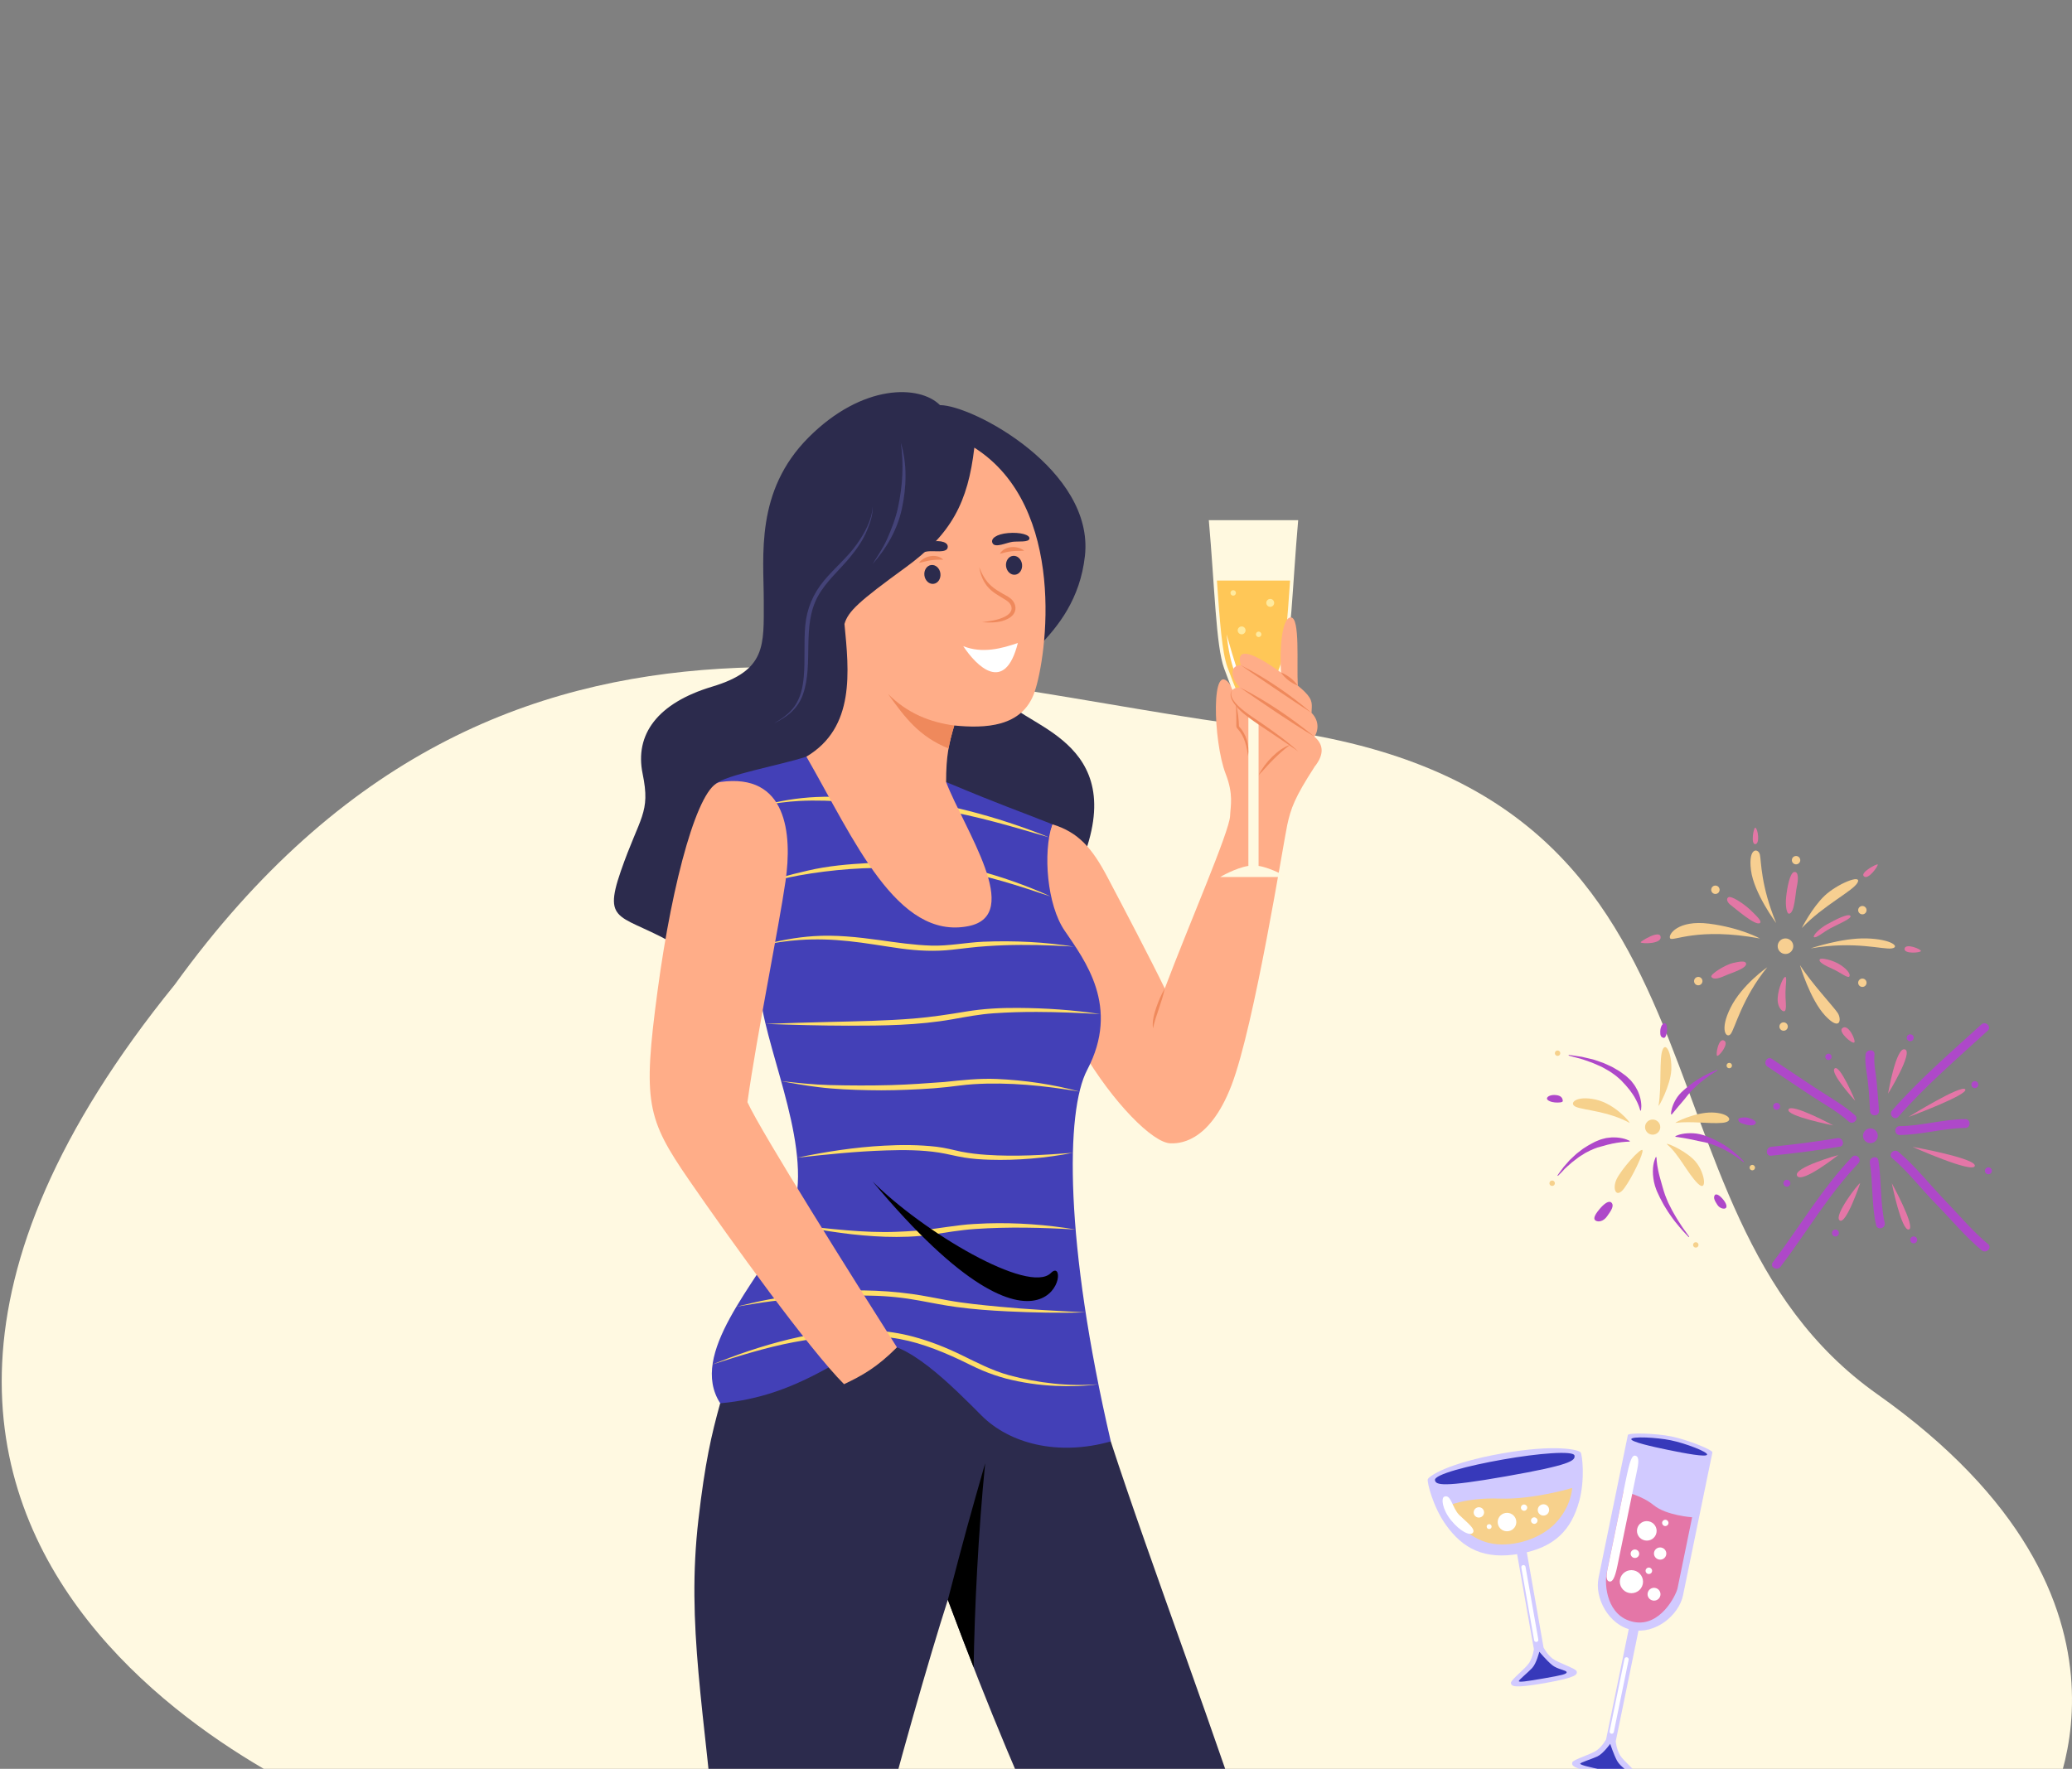 <svg xmlns="http://www.w3.org/2000/svg" xmlns:xlink="http://www.w3.org/1999/xlink" preserveAspectRatio="xMidYMid meet" width="486" height="415" viewBox="0 0 486 415" style="width:100%;height:100%"><rect x="0" y="0" width="486" height="415" fill="#808080" stroke="none"/><defs><animateTransform repeatCount="indefinite" dur="2.002s" begin="0s" xlink:href="#_R_G_L_4_G" fill="freeze" attributeName="transform" from="0.75 0.75" to="0.75 0.75" type="scale" additive="sum" keyTimes="0;0.5;1" values="0.75 0.75;1 1;0.75 0.75" keySplines="0.333 0 0.667 1;0.333 0 0.833 1" calcMode="spline"/><animateTransform repeatCount="indefinite" dur="2.002s" begin="0s" xlink:href="#_R_G_L_4_G" fill="freeze" attributeName="transform" from="-33.182 -27.195" to="-33.182 -27.195" type="translate" additive="sum" keyTimes="0;1" values="-33.182 -27.195;-33.182 -27.195" keySplines="0 0 1 1" calcMode="spline"/><animateTransform repeatCount="indefinite" dur="2.002s" begin="0s" xlink:href="#_R_G_L_3_G" fill="freeze" attributeName="transform" from="0.75 0.75" to="0.75 0.75" type="scale" additive="sum" keyTimes="0;0.417;1" values="0.75 0.75;1 1;0.75 0.75" keySplines="0.333 0 0.667 1;0.333 0 0.833 1" calcMode="spline"/><animateTransform repeatCount="indefinite" dur="2.002s" begin="0s" xlink:href="#_R_G_L_3_G" fill="freeze" attributeName="transform" from="-24.851 -26.637" to="-24.851 -26.637" type="translate" additive="sum" keyTimes="0;1" values="-24.851 -26.637;-24.851 -26.637" keySplines="0 0 1 1" calcMode="spline"/><animateTransform repeatCount="indefinite" dur="2.002s" begin="0s" xlink:href="#_R_G_L_2_G" fill="freeze" attributeName="transform" from="0.75 0.75" to="0.75 0.75" type="scale" additive="sum" keyTimes="0;0.583;1" values="0.75 0.75;1 1;0.75 0.75" keySplines="0.333 0 0.667 1;0.333 0 0.833 1" calcMode="spline"/><animateTransform repeatCount="indefinite" dur="2.002s" begin="0s" xlink:href="#_R_G_L_2_G" fill="freeze" attributeName="transform" from="-27.201 -29.662" to="-27.201 -29.662" type="translate" additive="sum" keyTimes="0;1" values="-27.201 -29.662;-27.201 -29.662" keySplines="0 0 1 1" calcMode="spline"/><animateTransform repeatCount="indefinite" dur="2.002s" begin="0s" xlink:href="#_R_G_L_1_G" fill="freeze" attributeName="transform" from="0" to="0" type="rotate" additive="sum" keyTimes="0;0.5;1" values="0;5;0" keySplines="0.333 0 0.667 1;0.333 0 0.667 1" calcMode="spline"/><animateTransform repeatCount="indefinite" dur="2.002s" begin="0s" xlink:href="#_R_G_L_1_G" fill="freeze" attributeName="transform" from="-18.788 -28.985" to="-18.788 -28.985" type="translate" additive="sum" keyTimes="0;1" values="-18.788 -28.985;-18.788 -28.985" keySplines="0 0 1 1" calcMode="spline"/><animateTransform repeatCount="indefinite" dur="2.002s" begin="0s" xlink:href="#_R_G_L_0_G" fill="freeze" attributeName="transform" from="0" to="0" type="rotate" additive="sum" keyTimes="0;0.5;1" values="0;-15;0" keySplines="0.333 0 0.667 1;0.333 0 0.667 1" calcMode="spline"/><animateTransform repeatCount="indefinite" dur="2.002s" begin="0s" xlink:href="#_R_G_L_0_G" fill="freeze" attributeName="transform" from="-16.851 -41.201" to="-16.851 -41.201" type="translate" additive="sum" keyTimes="0;1" values="-16.851 -41.201;-16.851 -41.201" keySplines="0 0 1 1" calcMode="spline"/><animate attributeType="XML" attributeName="opacity" dur="2s" from="0" to="1" xlink:href="#time_group"/></defs><g id="_R_G"><g id="_R_G_L_6_G" transform=" translate(219.245, 274.5) translate(-290.495, -151.75)"><path id="_R_G_L_6_G_D_0_P_0" fill="#fff9e1" fill-opacity="1" fill-rule="nonzero" d=" M155.51 303.25 C155.51,303.25 550.81,303.25 550.81,303.25 C550.81,303.25 580.74,253.26 511.57,204.35 C449.51,160.48 484.43,61.99 367.95,48.05 C289.99,38.72 190.25,0.25 112.25,108.25 C0.25,246.25 155.51,303.25 155.51,303.25z "/></g><g id="_R_G_L_5_G" transform=" translate(225.932, 263.494) translate(-85.026, -173.756)"><path id="_R_G_L_5_G_D_0_P_0" fill="#2c2b4d" fill-opacity="1" fill-rule="nonzero" d=" M28.02 239.5 C25.95,246.92 24.44,253.54 22.92,266.74 C20.04,291.67 24.32,311.04 27.45,347.26 C27.45,347.26 63.97,347.26 63.97,347.26 C69.88,324.28 76.95,299.54 81.41,285.62 C91.43,312.45 99.52,331.29 106.97,347.26 C106.97,347.26 153.7,347.26 153.7,347.26 C145.7,321.14 128.91,277.01 119.63,248.45 C85.79,204.4 54.61,218.47 28.01,239.5 C28.01,239.5 28.02,239.5 28.02,239.5z "/><path id="_R_G_L_5_G_D_1_P_0" fill="#000000" fill-opacity="1" fill-rule="nonzero" d=" M87.47 301.46 C85.53,296.5 83.52,291.23 81.42,285.61 C85.53,269.82 86.46,266.57 90.17,253.57 C88.56,269.72 87.67,287.96 87.47,301.46z "/><path id="_R_G_L_5_G_D_2_P_0" fill="#2c2b4d" fill-opacity="1" fill-rule="nonzero" d=" M79.57 5.31 C87.23,5.31 115.81,20.55 113.57,40.69 C111.33,60.83 93.25,66.26 94.63,73.29 C96.01,80.32 123.37,82.38 113.68,110.11 C78.46,121.55 37.28,129.86 18.44,132.42 C5.04,124.43 0.25,127.5 4.72,114.62 C9.19,101.73 11.74,101.09 9.83,91.82 C7.91,82.56 13.34,75.21 26.11,71.37 C38.87,67.54 38.24,61.78 38.24,51.23 C38.24,40.69 36.16,25.5 48.77,12.87 C61.38,0.25 74.78,0.51 79.57,5.31z "/><path id="_R_G_L_5_G_D_3_P_0" fill="#444378" fill-opacity="1" fill-rule="nonzero" d=" M70.37 14.05 C71.12,19.09 70.81,24.24 69.75,29.2 C69.19,31.83 68.24,34.32 67.15,36.77 C66.22,38.84 64.95,40.68 63.77,42.6 C67.05,38.89 69.57,34.54 70.63,29.65 C71.73,24.55 71.92,19.09 70.36,14.05 C70.36,14.05 70.37,14.05 70.37,14.05z "/><path id="_R_G_L_5_G_D_4_P_0" fill="#444378" fill-opacity="1" fill-rule="nonzero" d=" M63.77 29.18 C63.61,32.29 61.87,35.37 60.13,37.85 C57.89,41.05 54.83,43.51 52.36,46.5 C49.8,49.59 48.34,53.06 47.97,57.05 C47.61,61.01 47.97,65 47.63,68.96 C47.42,71.38 46.93,73.84 45.52,75.88 C44.27,77.71 42.47,78.91 40.58,80 C43.66,78.54 46.23,76.57 47.41,73.25 C48.74,69.53 48.62,65.42 48.7,61.52 C48.78,57.56 49.02,53.58 51.01,50.04 C52.95,46.58 55.99,44.03 58.48,41 C60.08,39.06 61.54,36.96 62.49,34.63 C63.19,32.93 63.85,31.04 63.78,29.18 C63.78,29.18 63.77,29.18 63.77,29.18z "/><path id="_R_G_L_5_G_D_5_P_0" fill="#ffad88" fill-opacity="1" fill-rule="nonzero" d=" M105.91 103.65 C112.08,105.53 115.27,109.26 118.89,116.13 C122.51,123 129.11,135.58 132.3,142.18 C137.83,127.48 147.49,105.32 147.62,101.69 C147.71,99.35 148.48,96.68 146.57,91.79 C143.65,84.25 143.03,64.33 147.71,71 C156.89,80.2 165.93,84.7 167.42,90.19 C162.73,97.43 161.88,99.92 161.03,103.79 C160.18,107.66 153.36,150.78 147.96,164.87 C142.55,178.99 135.05,178.51 133.69,178.51 C129.54,178.51 120.04,168.85 112.94,156.7 C106.56,136.88 99.85,119.58 105.92,103.65 C105.92,103.65 105.91,103.65 105.91,103.65z "/><path id="_R_G_L_5_G_D_6_P_0" fill="#ef895c" fill-opacity="1" fill-rule="nonzero" d=" M132.29 142.19 C131.51,143.54 130.89,144.98 130.37,146.45 C129.81,148.05 129.31,149.86 129.53,151.56 C130.21,148.38 131.65,145.39 132.29,142.19 C132.29,142.19 132.29,142.19 132.29,142.19z "/><path id="_R_G_L_5_G_D_7_P_0" fill="#fff9e0" fill-opacity="1" fill-rule="nonzero" d=" M151.92 78.23 C149.1,74.97 147.93,71.73 146.22,67.08 C144.29,61.83 144.02,48.05 142.63,32.31 C142.63,32.31 163.59,32.31 163.59,32.31 C162.21,48.05 161.93,61.83 160,67.08 C158.3,71.73 157.12,74.97 154.3,78.23 C154.3,78.23 154.3,113.42 154.3,113.42 C157.36,113.92 160.93,116.03 160.93,116.03 C160.93,116.03 145.29,116.03 145.29,116.03 C145.29,116.03 148.86,113.91 151.91,113.42 C151.91,113.42 151.91,78.23 151.91,78.23 C151.91,78.23 151.92,78.23 151.92,78.23z "/><path id="_R_G_L_5_G_D_8_P_0" fill="#ffc757" fill-opacity="1" fill-rule="nonzero" d=" M161.69 46.47 C161.04,55.9 160.51,63.32 159.23,66.8 C159.23,66.8 159.18,66.92 159.18,66.92 C157.56,71.34 156.47,74.31 154.02,77.29 C154.02,77.29 152.21,77.29 152.21,77.29 C149.76,74.31 148.67,71.34 147.05,66.92 C147.05,66.92 147,66.8 147,66.8 C145.72,63.32 145.19,55.9 144.53,46.47 C144.53,46.47 161.69,46.47 161.69,46.47z "/><path id="_R_G_L_5_G_D_9_P_0" fill="#ffea9e" fill-opacity="1" fill-rule="nonzero" d=" M151.83 65.94 C151.83,66.29 152.11,66.58 152.47,66.58 C152.82,66.58 153.11,66.29 153.11,65.94 C153.11,65.58 152.82,65.3 152.47,65.3 C152.11,65.3 151.83,65.58 151.83,65.94z "/><path id="_R_G_L_5_G_D_10_P_0" fill="#ffea9e" fill-opacity="1" fill-rule="nonzero" d=" M147.71 49.37 C147.71,49.73 147.99,50.02 148.35,50.02 C148.7,50.02 148.99,49.73 148.99,49.37 C148.99,49.02 148.7,48.73 148.35,48.73 C147.99,48.73 147.71,49.02 147.71,49.37z "/><path id="_R_G_L_5_G_D_11_P_0" fill="#ffea9e" fill-opacity="1" fill-rule="nonzero" d=" M153.68 68.88 C153.68,69.24 153.97,69.52 154.32,69.52 C154.67,69.52 154.96,69.24 154.96,68.88 C154.96,68.53 154.67,68.24 154.32,68.24 C153.97,68.24 153.68,68.52 153.68,68.88z "/><path id="_R_G_L_5_G_D_12_P_0" fill="#ffea9e" fill-opacity="1" fill-rule="nonzero" d=" M153.68 59.09 C153.68,59.44 153.97,59.73 154.32,59.73 C154.67,59.73 154.96,59.44 154.96,59.09 C154.96,58.73 154.67,58.45 154.32,58.45 C153.97,58.45 153.68,58.73 153.68,59.09z "/><path id="_R_G_L_5_G_D_13_P_0" fill="#ffea9e" fill-opacity="1" fill-rule="nonzero" d=" M149.4 58.16 C149.4,58.67 149.82,59.09 150.33,59.09 C150.84,59.09 151.25,58.67 151.25,58.16 C151.25,57.65 150.84,57.24 150.33,57.24 C149.82,57.24 149.4,57.65 149.4,58.16z "/><path id="_R_G_L_5_G_D_14_P_0" fill="#ffea9e" fill-opacity="1" fill-rule="nonzero" d=" M156.11 51.71 C156.11,52.22 156.53,52.64 157.04,52.64 C157.55,52.64 157.96,52.22 157.96,51.71 C157.96,51.2 157.55,50.78 157.04,50.78 C156.53,50.78 156.11,51.2 156.11,51.71z "/><path id="_R_G_L_5_G_D_15_P_0" fill="#ffffff" fill-opacity="1" fill-rule="nonzero" d=" M146.79 59.09 C148.63,65.66 149.65,68.57 151.25,72.93 C149.08,69.16 147.71,66.96 146.79,59.09z "/><path id="_R_G_L_5_G_D_16_P_0" fill="#ffad88" fill-opacity="1" fill-rule="nonzero" d=" M149.9 71.53 C147.59,69.22 147.57,66.32 150.12,66.32 C148.66,61.09 154.66,64.5 159.56,68.06 C159.22,62.83 159.69,55.13 161.88,55.13 C164.07,55.13 163.21,66.02 163.5,71.12 C164.25,71.75 164.83,72.25 165.12,72.56 C167.2,74.63 166.77,75.59 166.72,77.51 C168.34,79.14 168.53,81.3 167.41,83.11 C169.51,84.92 169.8,87.21 167.41,90.19 C162.94,84.97 153.68,79.94 150.32,76.91 C146.85,73.78 147.41,71.53 149.9,71.53 C149.9,71.53 149.9,71.53 149.9,71.53z "/><path id="_R_G_L_5_G_D_17_P_0" fill="#ef895c" fill-opacity="1" fill-rule="nonzero" d=" M161.69 85.03 C160.13,85.52 158.69,86.66 157.53,87.79 C156.23,89.05 155.14,90.49 154.32,92.11 C155.54,90.91 156.6,89.57 157.84,88.38 C159.05,87.19 160.31,86.03 161.69,85.03z "/><path id="_R_G_L_5_G_D_18_P_0" fill="#ef895c" fill-opacity="1" fill-rule="nonzero" d=" M148.99 75.52 C149.03,76.62 149.07,77.73 149.08,78.84 C149.08,79.35 149.08,79.86 149.08,80.37 C149.08,80.93 149.11,80.95 149.48,81.36 C151.04,83.13 151.53,85.41 151.83,87.68 C152.16,85.04 151.45,82.53 149.62,80.59 C149.64,80.67 149.67,80.74 149.71,80.81 C149.65,79.05 149.49,77.22 148.99,75.52 C149.12,75.95 149.02,76.41 148.99,75.52z "/><path id="_R_G_L_5_G_D_19_P_0" fill="#ef895c" fill-opacity="1" fill-rule="nonzero" d=" M166.72 77.51 C161.64,73.16 156.06,69.37 150.12,66.32 C152.84,68.25 155.64,70.07 158.37,71.97 C161.15,73.83 163.9,75.72 166.72,77.5 C166.72,77.5 166.72,77.51 166.72,77.51z "/><path id="_R_G_L_5_G_D_20_P_0" fill="#ef895c" fill-opacity="1" fill-rule="nonzero" d=" M167.41 83.1 C161.99,78.7 156.13,74.67 149.89,71.53 C155.64,75.5 161.43,79.49 167.41,83.1z "/><path id="_R_G_L_5_G_D_21_P_0" fill="#ef895c" fill-opacity="1" fill-rule="nonzero" d=" M148.19 72.15 C146.88,73.41 148.7,75.63 149.58,76.55 C151.01,78.05 152.76,79.17 154.45,80.35 C157.5,82.42 160.59,84.43 163.59,86.55 C160.99,84.15 158.12,82.12 155.22,80.1 C153.6,78.98 151.91,77.93 150.39,76.66 C149.38,75.82 147.01,73.65 148.19,72.15z "/><path id="_R_G_L_5_G_D_22_P_0" fill="#ef895c" fill-opacity="1" fill-rule="nonzero" d=" M163.5 71.12 C162.6,69.8 161.05,68.62 159.56,68.05 C160.44,69.37 162.02,70.58 163.5,71.12z "/><path id="_R_G_L_5_G_D_23_P_0" fill="#4340b7" fill-opacity="1" fill-rule="nonzero" d=" M81.01 93.74 C94.74,99.5 97.21,100.18 105.91,103.65 C103.67,110.37 104.71,122.61 108.79,128.58 C113.57,135.62 121.91,146.44 114.09,161.3 C109,170.98 108.79,201.78 119.64,248.45 C107.19,251.96 95.86,248.93 89.32,242.38 C82.77,235.82 71.12,223.84 64.1,225.76 C57.07,227.67 46.54,237.9 28.03,239.5 C20.53,227.9 36.33,211.69 43.67,197.95 C51.01,184.2 40.8,162.15 37.93,147.13 C37.93,132.75 35.56,111.16 26.94,94.22 C29.04,92.11 42.37,89.74 48.25,87.78 C55.48,89.76 72.08,91.99 81.02,93.75 C81.02,93.75 81.01,93.74 81.01,93.74z "/><path id="_R_G_L_5_G_D_24_P_0" fill="#ffde68" fill-opacity="1" fill-rule="nonzero" d=" M37.92 99.25 C40.79,98.75 43.65,98.33 46.57,98.18 C50.52,97.98 54.47,98.13 58.41,98.45 C62.51,98.79 66.59,99.34 70.69,99.61 C73.64,99.81 76.53,99.78 79.47,100.26 C88.18,101.68 96.71,104.25 105.17,106.73 C99.03,104.22 92.64,102.14 86.22,100.49 C82.55,99.55 78.81,98.7 75.02,98.52 C71.89,98.36 68.78,98.21 65.66,97.93 C60.64,97.45 55.56,97.02 50.51,97.26 C46.22,97.46 42.06,98.14 37.91,99.26 C37.91,99.26 37.92,99.25 37.92,99.25z "/><path id="_R_G_L_5_G_D_25_P_0" fill="#ffde68" fill-opacity="1" fill-rule="nonzero" d=" M105.67 120.66 C99.76,117.94 93.51,115.77 87.22,114.18 C85.32,113.7 83.39,113.29 81.44,113.01 C79.42,112.73 77.39,112.7 75.35,112.66 C71.22,112.61 67.07,112.53 62.94,112.75 C58.14,113 53.27,113.42 48.58,114.52 C46.38,115.03 44.19,115.54 42.05,116.24 C40.67,116.68 39.3,117.14 37.92,117.59 C40.79,116.9 43.64,116.18 46.54,115.65 C50.49,114.94 54.43,114.46 58.44,114.16 C62.48,113.86 66.55,113.84 70.61,113.88 C74.6,113.91 78.61,113.78 82.57,114.38 C90.45,115.56 98.14,118.13 105.67,120.65 C105.67,120.65 105.67,120.66 105.67,120.66z "/><path id="_R_G_L_5_G_D_26_P_0" fill="#ffde68" fill-opacity="1" fill-rule="nonzero" d=" M111.38 132.42 C104.24,131.27 96.98,130.91 89.75,131.21 C85.67,131.39 81.61,132.25 77.52,132.12 C73.42,131.99 69.39,131.39 65.33,130.82 C60.24,130.12 55.1,129.56 49.96,129.9 C45.84,130.17 41.9,130.94 37.92,131.98 C40.81,131.46 43.69,130.99 46.63,130.8 C50.47,130.54 54.31,130.66 58.13,131.07 C62.21,131.49 66.24,132.23 70.3,132.79 C74.37,133.35 78.39,133.54 82.47,133.08 C85.17,132.78 87.84,132.42 90.54,132.25 C93.21,132.07 95.87,131.97 98.54,131.96 C101.1,131.95 103.66,131.99 106.22,132.11 C106.63,132.13 111.38,132.33 111.38,132.42z "/><path id="_R_G_L_5_G_D_27_P_0" fill="#ffde68" fill-opacity="1" fill-rule="nonzero" d=" M117.27 148.2 C110.87,147.21 104.33,146.78 97.87,146.74 C93.79,146.71 89.71,146.92 85.69,147.59 C81.61,148.27 77.55,148.89 73.43,149.23 C66.88,149.77 60.3,149.87 53.73,150.03 C48.7,150.16 43.68,150.3 38.65,150.49 C45.13,150.72 51.61,150.9 58.09,150.91 C66.23,150.92 74.48,150.83 82.52,149.4 C85.72,148.83 88.92,148.22 92.16,148 C95.51,147.77 98.86,147.67 102.22,147.68 C107.24,147.69 112.25,147.91 117.27,148.19 C117.27,148.19 117.27,148.2 117.27,148.2z "/><path id="_R_G_L_5_G_D_28_P_0" fill="#ffde68" fill-opacity="1" fill-rule="nonzero" d=" M112.3 166.37 C106.03,164.65 99.41,163.7 92.92,163.41 C88.77,163.23 84.7,163.69 80.58,164.12 C76.42,164.43 72.26,164.73 68.09,164.85 C63.28,164.98 58.48,164.96 53.67,164.84 C49.87,164.74 46.09,164.33 42.31,163.91 C45.22,164.48 48.12,164.97 51.06,165.33 C54.94,165.81 58.86,165.96 62.76,166.04 C66.83,166.14 70.9,166.01 74.97,165.8 C77.06,165.69 79.15,165.54 81.22,165.31 C83.26,165.08 85.33,164.77 87.38,164.64 C95.69,164.11 104.1,164.98 112.3,166.37z "/><path id="_R_G_L_5_G_D_29_P_0" fill="#ffde68" fill-opacity="1" fill-rule="nonzero" d=" M110.74 180.74 C104.01,181.25 97.23,181.67 90.49,181.21 C88.48,181.08 86.49,180.84 84.51,180.46 C82.59,180.03 80.68,179.54 78.73,179.31 C74.66,178.85 70.57,178.83 66.48,179.06 C59.61,179.41 52.78,180.48 46.06,181.88 C53.03,181.11 59.99,180.39 67.01,180.17 C71.09,180.04 75.29,180.05 79.34,180.68 C81.32,180.99 83.25,181.52 85.22,181.84 C87.19,182.16 89.18,182.3 91.18,182.36 C97.67,182.56 104.36,181.98 110.74,180.74z "/><path id="_R_G_L_5_G_D_30_P_0" fill="#ffde68" fill-opacity="1" fill-rule="nonzero" d=" M111.38 198.73 C104.58,197.59 97.53,197.08 90.64,197.29 C88.57,197.38 86.51,197.45 84.45,197.71 C82.49,197.96 80.54,198.21 78.59,198.5 C75.53,198.96 72.45,199.15 69.36,199.27 C61.56,199.58 53.8,198.51 46.06,197.76 C52.87,199.17 59.73,200.18 66.68,200.43 C70.31,200.55 74.03,200.44 77.63,199.93 C81,199.44 84.38,198.84 87.78,198.61 C95.65,198.07 103.51,198.27 111.38,198.73z "/><path id="_R_G_L_5_G_D_31_P_0" fill="#ffde68" fill-opacity="1" fill-rule="nonzero" d=" M113.73 218.17 C106.97,217.82 100.2,217.48 93.47,216.84 C89.43,216.45 85.41,216.07 81.42,215.35 C78.64,214.85 75.87,214.26 73.08,213.87 C65.47,212.82 57.81,212.75 50.17,213.56 C46.57,213.95 43.01,214.5 39.44,215.14 C36.88,215.6 34.34,216.26 31.81,216.84 C34.58,216.41 37.36,215.88 40.15,215.55 C43.98,215.09 47.8,214.67 51.65,214.38 C55.65,214.09 59.65,214.18 63.65,214.26 C67.33,214.33 71.14,214.73 74.77,215.41 C77.66,215.94 80.57,216.54 83.48,216.92 C87.4,217.45 91.37,217.74 95.32,217.93 C101.45,218.22 107.59,218.37 113.72,218.17 C113.72,218.17 113.73,218.17 113.73,218.17z "/><path id="_R_G_L_5_G_D_32_P_0" fill="#ffde68" fill-opacity="1" fill-rule="nonzero" d=" M116.73 235.02 C109.76,235.6 102.52,234.74 95.79,232.92 C91.84,231.84 88.28,229.97 84.63,228.19 C81,226.42 77.27,224.94 73.37,223.89 C60.6,220.45 47.02,223.14 34.74,227.22 C31.81,228.19 28.93,229.31 26.05,230.43 C32.39,228.41 38.74,226.39 45.29,225.16 C49.24,224.42 53.18,223.85 57.19,223.62 C60.81,223.4 64.43,223.65 68.02,224.1 C73.63,224.79 79.03,226.88 84.12,229.25 C85.93,230.1 87.7,231.04 89.54,231.81 C91.33,232.56 93.18,233.19 95.05,233.7 C98.89,234.68 102.83,235.26 106.79,235.42 C110.08,235.55 113.45,235.52 116.72,235.02 C116.72,235.02 116.73,235.02 116.73,235.02z "/><path id="_R_G_L_5_G_D_33_P_0" fill="#000000" fill-opacity="1" fill-rule="nonzero" d=" M63.77 187.47 C75.58,199.3 100.46,214.07 105.59,208.93 C110.72,203.8 105.91,237.97 63.77,187.47z "/><path id="_R_G_L_5_G_D_34_P_0" fill="#ffad88" fill-opacity="1" fill-rule="nonzero" d=" M28.02 93.74 C22.97,94.47 16.85,116.44 13.34,142.65 C9.83,168.86 10.79,172.7 20.68,187.08 C30.58,201.46 48.93,226.87 57.07,235.02 C61.33,233 64.76,231.11 69.48,226.38 C59.52,210.73 37.6,175.88 34.41,168.85 C36.65,152.88 41.75,128.05 43.35,116.97 C44.94,105.89 43.67,91.51 28.03,93.74 C28.03,93.74 28.02,93.74 28.02,93.74z "/><path id="_R_G_L_5_G_D_35_P_0" fill="#ffad88" fill-opacity="1" fill-rule="nonzero" d=" M87.63 15.29 C86.14,28.08 82.29,35.57 71.43,43.45 C60.58,51.34 58.02,53.68 57.17,56.66 C58.23,67.74 59.73,80.96 48.24,87.78 C59.42,107.24 69.48,130.89 86.25,127.55 C99.3,124.96 85.26,104.82 81.01,93.75 C81.01,87.56 81.65,84.8 82.92,80.48 C90.05,81.17 98.88,80.96 101.75,72.65 C104.63,64.34 109.52,29.18 87.63,15.29 C87.63,15.29 87.63,15.29 87.63,15.29z "/><path id="_R_G_L_5_G_D_36_P_0" fill="#ef895c" fill-opacity="1" fill-rule="nonzero" d=" M89.44 56.25 C91.22,56.35 93.09,56.41 94.79,55.76 C95.69,55.41 96.57,54.9 97.03,54.01 C97.51,53.06 97.26,51.97 96.61,51.16 C96.03,50.44 95.18,50.05 94.38,49.61 C93.44,49.06 92.49,48.51 91.66,47.78 C90.24,46.54 89.45,45.03 88.76,43.3 C89.05,44.9 89.51,46.27 90.48,47.59 C91.65,49.19 93.47,50.06 95.09,51.09 C95.76,51.52 96.41,52.21 96.37,53.07 C96.32,53.99 95.45,54.62 94.7,54.99 C93.06,55.79 91.22,56 89.44,56.25 C89.44,56.25 89.44,56.25 89.44,56.25z "/><path id="_R_G_L_5_G_D_37_P_0" fill="#2c2b4d" fill-opacity="1" fill-rule="nonzero" d=" M75.92 45.28 C76.08,46.5 77.05,47.38 78.08,47.24 C79.12,47.11 79.83,46.01 79.67,44.79 C79.51,43.57 78.54,42.69 77.5,42.83 C76.47,42.96 75.76,44.06 75.92,45.28z "/><path id="_R_G_L_5_G_D_38_P_0" fill="#ef895c" fill-opacity="1" fill-rule="nonzero" d=" M80.33 41.57 C78.8,40.01 75.83,40.68 74.64,42.32 C75.59,42.16 76.5,41.84 77.46,41.71 C78.42,41.58 79.37,41.55 80.33,41.57z "/><path id="_R_G_L_5_G_D_39_P_0" fill="#2c2b4d" fill-opacity="1" fill-rule="nonzero" d=" M81.36 38.8 C81.68,37.55 79.91,36.9 77.24,37.36 C74.43,37.84 72.35,39.06 72.74,39.9 C73.12,40.73 75.35,39.8 76.74,39.62 C78.14,39.44 81.03,40.05 81.36,38.8 C81.36,38.8 81.36,38.8 81.36,38.8z "/><path id="_R_G_L_5_G_D_40_P_0" fill="#2c2b4d" fill-opacity="1" fill-rule="nonzero" d=" M98.82 42.66 C98.97,43.88 98.26,44.97 97.22,45.1 C96.19,45.23 95.23,44.35 95.07,43.13 C94.92,41.91 95.64,40.81 96.67,40.68 C97.71,40.55 98.67,41.44 98.82,42.66z "/><path id="_R_G_L_5_G_D_41_P_0" fill="#ef895c" fill-opacity="1" fill-rule="nonzero" d=" M93.62 40.19 C94.54,39.92 95.48,39.71 96.43,39.59 C97.39,39.47 98.36,39.56 99.32,39.47 C97.76,38.18 94.71,38.28 93.62,40.18 C93.62,40.18 93.62,40.19 93.62,40.19z "/><path id="_R_G_L_5_G_D_42_P_0" fill="#2c2b4d" fill-opacity="1" fill-rule="nonzero" d=" M91.93 37.76 C91.3,36.64 92.85,35.56 95.55,35.33 C98.39,35.08 100.71,35.74 100.55,36.64 C100.39,37.55 98,37.21 96.6,37.38 C95.2,37.56 92.56,38.87 91.93,37.75 C91.93,37.75 91.93,37.76 91.93,37.76z "/><path id="_R_G_L_5_G_D_43_P_0" fill="#ffffff" fill-opacity="1" fill-rule="nonzero" d=" M97.84 61.11 C94.19,62.39 89.5,63.67 85.03,61.86 C88.12,66.55 94.79,73.26 97.84,61.11z "/><path id="_R_G_L_5_G_D_44_P_0" fill="#ef895c" fill-opacity="1" fill-rule="nonzero" d=" M82.93 80.48 C82.34,82.44 81.9,84.08 81.58,85.87 C74.7,83.08 71.41,78.7 67.39,73.08 C71.97,77.66 77.29,79.73 82.93,80.48 C82.93,80.48 82.93,80.48 82.93,80.48z "/></g><g id="_R_G_L_4_G" transform=" translate(384.493, 193.803)"><path id="_R_G_L_4_G_D_0_P_0" fill="#f7cf91" fill-opacity="1" fill-rule="nonzero" d=" M36.13 28.19 C36.13,29.2 35.31,30.02 34.3,30.02 C33.29,30.02 32.47,29.2 32.47,28.19 C32.47,27.19 33.29,26.37 34.3,26.37 C35.31,26.37 36.13,27.19 36.13,28.19z "/><path id="_R_G_L_4_G_D_1_P_0" fill="#f7cf91" fill-opacity="1" fill-rule="nonzero" d=" M38.12 23.95 C38.12,23.95 40.56,19.1 43.51,16.33 C46.46,13.56 52.2,11.22 51.24,13.21 C50.29,15.2 43.29,18.5 38.11,23.95 C38.11,23.95 38.12,23.95 38.12,23.95z "/><path id="_R_G_L_4_G_D_2_P_0" fill="#f7cf91" fill-opacity="1" fill-rule="nonzero" d=" M30.04 33.13 C30.04,33.13 24.13,37.2 21.44,42.58 C18.74,47.94 20.48,49.94 21.44,48.81 C22.39,47.69 24.13,40.32 30.04,33.13z "/><path id="_R_G_L_4_G_D_3_P_0" fill="#f7cf91" fill-opacity="1" fill-rule="nonzero" d=" M37.69 32.62 C37.69,32.62 40.04,40.67 43.6,44.48 C47.17,48.29 47.51,45.34 46.56,43.87 C45.6,42.4 40.39,36.86 37.69,32.62z "/><path id="_R_G_L_4_G_D_4_P_0" fill="#f7cf91" fill-opacity="1" fill-rule="nonzero" d=" M40.21 28.71 C40.21,28.71 47.51,26.2 53.34,26.37 C59.17,26.54 61.25,28.37 59.25,28.71 C57.25,29.06 50.56,26.89 40.22,28.71 C40.22,28.71 40.21,28.71 40.21,28.71z "/><path id="_R_G_L_4_G_D_5_P_0" fill="#f7cf91" fill-opacity="1" fill-rule="nonzero" d=" M28.3 26.38 C28.3,26.38 23.78,23.86 16.39,22.91 C9,21.96 6.65,25.58 7.26,26.37 C7.87,27.16 13.69,23.69 28.3,26.38z "/><path id="_R_G_L_4_G_D_6_P_0" fill="#f7cf91" fill-opacity="1" fill-rule="nonzero" d=" M32.12 22.76 C32.12,22.76 26.91,15.81 26.21,10.36 C25.52,4.9 27.95,5.16 28.3,6.72 C28.65,8.29 28.47,13.94 32.12,22.76z "/><path id="_R_G_L_4_G_D_7_P_0" fill="#e277a5" fill-opacity="1" fill-rule="nonzero" d=" M40.99 26.07 C40.61,25.8 42.12,24.12 44.08,23.04 C46.03,21.96 48.9,20.49 49.51,21.04 C50.11,21.61 46.72,22.99 44.94,23.94 C43.16,24.89 41.47,26.41 40.98,26.06 C40.98,26.06 40.99,26.07 40.99,26.07z "/><path id="_R_G_L_4_G_D_8_P_0" fill="#e277a5" fill-opacity="1" fill-rule="nonzero" d=" M42.35 31.27 C42.62,30.84 45.42,31.4 47.25,32.62 C49.07,33.82 49.63,34.96 49.25,35.34 C48.85,35.74 47.04,34.26 45.26,33.48 C43.48,32.7 41.97,31.88 42.35,31.27z "/><path id="_R_G_L_4_G_D_9_P_0" fill="#e277a5" fill-opacity="1" fill-rule="nonzero" d=" M34.3 35.41 C33.86,35.21 32.6,37.98 32.47,40.4 C32.33,42.82 34.03,44.12 34.3,43.13 C34.57,42.13 34.25,40.83 34.3,38.97 C34.35,37.11 34.64,35.57 34.3,35.4 C34.3,35.4 34.3,35.41 34.3,35.41z "/><path id="_R_G_L_4_G_D_10_P_0" fill="#e277a5" fill-opacity="1" fill-rule="nonzero" d=" M25.02 32.14 C24.8,31.63 23.69,31.74 21.96,32.14 C20.22,32.53 16.52,34.82 16.92,35.4 C17.31,35.99 18.39,35.9 20,35.17 C21.62,34.43 25.52,33.35 25.03,32.14 C25.03,32.14 25.02,32.14 25.02,32.14z "/><path id="_R_G_L_4_G_D_11_P_0" fill="#e277a5" fill-opacity="1" fill-rule="nonzero" d=" M28.3 22.76 C28.8,22.4 27.87,21.4 26.09,19.71 C24.3,18.02 21.6,16.38 20.97,16.68 C20.35,16.98 20.52,17.85 21.52,18.59 C22.51,19.32 27.26,23.51 28.3,22.76z "/><path id="_R_G_L_4_G_D_12_P_0" fill="#e277a5" fill-opacity="1" fill-rule="nonzero" d=" M35.17 20.57 C34.6,20.65 34.23,18.81 34.46,16.64 C34.69,14.46 35.34,10.87 36.39,10.78 C37.44,10.7 37.3,12.69 36.96,14.25 C36.61,15.81 36.47,20.4 35.17,20.57 C35.17,20.57 35.17,20.57 35.17,20.57z "/><path id="_R_G_L_4_G_D_13_P_0" fill="#e277a5" fill-opacity="1" fill-rule="nonzero" d=" M0.32 27.27 C0.25,27.12 4.74,24.25 5.02,25.99 C5.3,27.72 0.5,27.67 0.32,27.27z "/><path id="_R_G_L_4_G_D_14_P_0" fill="#e277a5" fill-opacity="1" fill-rule="nonzero" d=" M27.22 0.39 C26.85,0.25 26.09,4.29 27.22,4.25 C28.34,4.2 27.87,0.65 27.22,0.39z "/><path id="_R_G_L_4_G_D_15_P_0" fill="#e277a5" fill-opacity="1" fill-rule="nonzero" d=" M52.64 11.74 C51.87,10.86 55.72,8.8 55.94,9.02 C56.16,9.24 53.64,12.91 52.64,11.74z "/><path id="_R_G_L_4_G_D_16_P_0" fill="#e277a5" fill-opacity="1" fill-rule="nonzero" d=" M62.24 28.75 C62.5,27.42 66.11,28.88 66.07,29.32 C66.02,29.75 61.98,30.09 62.24,28.75z "/><path id="_R_G_L_4_G_D_17_P_0" fill="#e277a5" fill-opacity="1" fill-rule="nonzero" d=" M47.6 47.45 C46.61,48.34 49.97,51.2 50.44,50.79 C50.9,50.38 48.99,46.17 47.6,47.45z "/><path id="_R_G_L_4_G_D_18_P_0" fill="#e277a5" fill-opacity="1" fill-rule="nonzero" d=" M19.99 50.39 C18.62,49.44 17.87,53.68 18.27,53.91 C18.68,54.14 21.08,51.14 19.99,50.39z "/><path id="_R_G_L_4_G_D_19_P_0" fill="#f7cf91" fill-opacity="1" fill-rule="nonzero" d=" M34.85 47.05 C34.85,47.59 34.41,48.03 33.86,48.03 C33.32,48.03 32.88,47.59 32.88,47.05 C32.88,46.5 33.32,46.06 33.86,46.06 C34.41,46.06 34.85,46.5 34.85,47.05z "/><path id="_R_G_L_4_G_D_20_P_0" fill="#f7cf91" fill-opacity="1" fill-rule="nonzero" d=" M14.83 36.39 C14.83,36.93 14.39,37.37 13.84,37.37 C13.3,37.37 12.86,36.93 12.86,36.39 C12.86,35.84 13.3,35.4 13.84,35.4 C14.39,35.4 14.83,35.84 14.83,36.39z "/><path id="_R_G_L_4_G_D_21_P_0" fill="#f7cf91" fill-opacity="1" fill-rule="nonzero" d=" M53.32 36.77 C53.32,37.31 52.88,37.75 52.34,37.75 C51.79,37.75 51.35,37.31 51.35,36.77 C51.35,36.23 51.79,35.79 52.34,35.79 C52.88,35.79 53.32,36.23 53.32,36.77z "/><path id="_R_G_L_4_G_D_22_P_0" fill="#f7cf91" fill-opacity="1" fill-rule="nonzero" d=" M37.77 8.01 C37.77,8.55 37.32,8.99 36.78,8.99 C36.24,8.99 35.8,8.55 35.8,8.01 C35.8,7.47 36.24,7.03 36.78,7.03 C37.32,7.03 37.77,7.47 37.77,8.01z "/><path id="_R_G_L_4_G_D_23_P_0" fill="#f7cf91" fill-opacity="1" fill-rule="nonzero" d=" M53.32 19.74 C53.32,20.28 52.88,20.72 52.34,20.72 C51.79,20.72 51.35,20.28 51.35,19.74 C51.35,19.2 51.79,18.76 52.34,18.76 C52.88,18.76 53.32,19.2 53.32,19.74z "/><path id="_R_G_L_4_G_D_24_P_0" fill="#f7cf91" fill-opacity="1" fill-rule="nonzero" d=" M18.85 14.96 C18.85,15.5 18.41,15.94 17.86,15.94 C17.32,15.94 16.88,15.5 16.88,14.96 C16.88,14.41 17.32,13.97 17.86,13.97 C18.41,13.97 18.85,14.41 18.85,14.96z "/></g><g id="_R_G_L_3_G" transform=" translate(362.546, 239.696)"><path id="_R_G_L_3_G_D_0_P_0" fill="#f6d18c" fill-opacity="1" fill-rule="nonzero" d=" M25.1 26.52 C26.08,26.52 26.88,25.72 26.88,24.74 C26.88,23.76 26.08,22.97 25.1,22.97 C24.11,22.97 23.31,23.76 23.31,24.74 C23.31,25.72 24.11,26.52 25.1,26.52z "/><path id="_R_G_L_3_G_D_1_P_0" fill="#f6d18c" fill-opacity="1" fill-rule="nonzero" d=" M19.66 23.75 C20.13,24 16.45,19.33 11.75,18.29 C7.06,17.24 5.23,19.24 7.15,20.02 C9.06,20.79 14.69,21.03 19.66,23.74 C19.66,23.74 19.66,23.75 19.66,23.75z "/><path id="_R_G_L_3_G_D_2_P_0" fill="#f6d18c" fill-opacity="1" fill-rule="nonzero" d=" M22.71 30.16 C22.31,29.47 17.67,34.74 16.62,37 C15.57,39.25 16.53,41.67 18.44,39.08 C20.35,36.48 23.04,30.77 22.7,30.16 C22.7,30.16 22.71,30.16 22.71,30.16z "/><path id="_R_G_L_3_G_D_3_P_0" fill="#f6d18c" fill-opacity="1" fill-rule="nonzero" d=" M28.45 28.77 C27.88,28.3 31.78,29.64 34.59,32.24 C37.4,34.84 38.09,40.38 35.66,37.96 C33.23,35.54 31.26,31.12 28.45,28.77z "/><path id="_R_G_L_3_G_D_4_P_0" fill="#f6d18c" fill-opacity="1" fill-rule="nonzero" d=" M30.5 23.75 C29.9,23.83 34.96,21.23 39.04,21.32 C43.13,21.41 44.43,23.5 41.39,23.75 C38.35,24.01 34.21,23.3 30.5,23.75z "/><path id="_R_G_L_3_G_D_5_P_0" fill="#f6d18c" fill-opacity="1" fill-rule="nonzero" d=" M26.48 19.71 C26.38,20.31 29.31,14.95 29.47,11.31 C29.64,7.67 28.22,4.56 27.41,6.64 C26.59,8.72 27.24,14.9 26.48,19.72 C26.48,19.72 26.48,19.71 26.48,19.71z "/><path id="_R_G_L_3_G_D_6_P_0" fill="#ae48c9" fill-opacity="1" fill-rule="nonzero" d=" M29.41 21.74 C29.41,21.74 29.39,21.48 29.46,21.04 C29.53,20.6 29.7,19.98 29.99,19.29 C30.3,18.61 30.72,17.83 31.33,17.12 C31.62,16.76 31.99,16.43 32.35,16.1 C32.73,15.78 33.09,15.45 33.48,15.15 C33.87,14.85 34.25,14.53 34.65,14.26 C35.05,13.99 35.44,13.71 35.83,13.47 C36.22,13.24 36.6,13.01 36.96,12.8 C37.33,12.61 37.69,12.43 38.01,12.27 C38.66,11.93 39.22,11.72 39.61,11.55 C40,11.4 40.23,11.3 40.23,11.3 C40.23,11.3 40.3,11.44 40.3,11.44 C40.3,11.44 40.09,11.58 39.74,11.8 C39.4,12.03 38.87,12.32 38.3,12.75 C38.01,12.95 37.7,13.18 37.37,13.42 C37.06,13.67 36.72,13.93 36.37,14.2 C36.02,14.48 35.69,14.79 35.35,15.09 C35,15.4 34.68,15.74 34.34,16.06 C34.03,16.4 33.72,16.76 33.43,17.11 C33.16,17.48 32.87,17.82 32.61,18.15 C32.33,18.48 32.07,18.8 31.81,19.1 C31.54,19.39 31.32,19.69 31.08,19.95 C30.2,21.01 29.57,21.78 29.57,21.78 C29.57,21.78 29.42,21.74 29.42,21.74 C29.42,21.74 29.41,21.74 29.41,21.74z "/><path id="_R_G_L_3_G_D_7_P_0" fill="#ae48c9" fill-opacity="1" fill-rule="nonzero" d=" M30.43 26.87 C30.43,26.87 30.69,26.73 31.18,26.57 C31.66,26.41 32.37,26.25 33.23,26.2 C34.09,26.15 35.13,26.17 36.18,26.41 C37.25,26.64 38.3,27.12 39.34,27.57 C39.86,27.82 40.36,28.07 40.86,28.34 C41.33,28.63 41.8,28.91 42.25,29.18 C42.68,29.49 43.1,29.79 43.49,30.06 C43.88,30.35 44.21,30.67 44.53,30.93 C45.19,31.46 45.66,31.98 46.01,32.32 C46.35,32.66 46.54,32.86 46.54,32.86 C46.54,32.86 46.43,32.98 46.43,32.98 C46.43,32.98 46.21,32.81 45.82,32.53 C45.62,32.39 45.39,32.22 45.12,32.01 C44.86,31.8 44.54,31.6 44.19,31.38 C43.85,31.17 43.48,30.91 43.07,30.68 C42.66,30.46 42.24,30.22 41.79,29.97 C41.33,29.76 40.86,29.53 40.37,29.31 C39.88,29.11 39.37,28.92 38.87,28.74 C38.35,28.59 37.85,28.41 37.33,28.31 C36.82,28.21 36.32,28.09 35.83,28.01 C35.35,27.9 34.87,27.79 34.43,27.7 C33.98,27.6 33.56,27.53 33.16,27.45 C31.59,27.16 30.46,27.02 30.46,27.02 C30.46,27.02 30.43,26.87 30.43,26.87 C30.43,26.87 30.43,26.87 30.43,26.87z "/><path id="_R_G_L_3_G_D_8_P_0" fill="#ae48c9" fill-opacity="1" fill-rule="nonzero" d=" M25.99 31.82 C25.99,31.82 26.01,33.14 26.41,34.98 C26.59,35.9 26.9,36.95 27.22,38.08 C27.4,38.64 27.52,39.24 27.73,39.83 C27.91,40.42 28.12,41.02 28.38,41.61 C28.38,41.61 28.75,42.49 28.75,42.49 C28.9,42.77 29.04,43.06 29.18,43.34 C29.46,43.9 29.74,44.46 30.05,44.98 C30.36,45.5 30.64,46.02 30.94,46.48 C31.24,46.95 31.52,47.39 31.79,47.8 C32.31,48.63 32.83,49.25 33.14,49.72 C33.48,50.19 33.67,50.46 33.67,50.46 C33.67,50.46 33.55,50.56 33.55,50.56 C33.55,50.56 33.33,50.32 32.93,49.9 C32.55,49.47 31.96,48.89 31.34,48.13 C31.02,47.75 30.69,47.34 30.33,46.9 C29.97,46.47 29.65,45.95 29.28,45.46 C28.91,44.96 28.57,44.41 28.23,43.86 C28.06,43.58 27.89,43.3 27.71,43.02 C27.71,43.02 27.24,42.14 27.24,42.14 C26.91,41.56 26.62,40.95 26.35,40.34 C26.04,39.75 25.84,39.13 25.64,38.53 C25.47,37.92 25.32,37.32 25.26,36.74 C25.23,36.45 25.2,36.17 25.17,35.89 C25.15,35.61 25.16,35.35 25.15,35.09 C25.13,34.58 25.21,34.11 25.25,33.7 C25.32,33.29 25.39,32.93 25.49,32.65 C25.66,32.07 25.84,31.77 25.84,31.77 C25.84,31.77 25.99,31.81 25.99,31.81 C25.99,31.81 25.99,31.82 25.99,31.82z "/><path id="_R_G_L_3_G_D_9_P_0" fill="#ae48c9" fill-opacity="1" fill-rule="nonzero" d=" M19.68 28.15 C19.68,28.15 19.36,28.15 18.83,28.19 C18.56,28.22 18.24,28.22 17.87,28.27 C17.51,28.3 17.1,28.37 16.67,28.43 C16.45,28.46 16.23,28.52 15.99,28.56 C15.75,28.59 15.52,28.64 15.27,28.71 C15.03,28.77 14.77,28.83 14.52,28.88 C14.27,28.96 14.01,29.03 13.74,29.1 C13.21,29.21 12.68,29.42 12.11,29.55 C11.57,29.76 11.01,29.95 10.47,30.22 C9.95,30.51 9.38,30.73 8.9,31.07 C8.41,31.4 7.88,31.67 7.45,32.03 C7,32.38 6.56,32.72 6.15,33.03 C5.75,33.38 5.38,33.71 5.04,34.01 C4.87,34.17 4.71,34.31 4.56,34.45 C4.41,34.6 4.27,34.75 4.15,34.89 C3.89,35.15 3.66,35.39 3.48,35.59 C3.1,35.97 2.88,36.19 2.88,36.19 C2.88,36.19 2.76,36.1 2.76,36.1 C2.76,36.1 2.94,35.84 3.25,35.4 C3.42,35.18 3.61,34.92 3.84,34.61 C3.95,34.46 4.07,34.3 4.2,34.12 C4.34,33.97 4.49,33.79 4.64,33.62 C4.95,33.27 5.29,32.89 5.64,32.48 C6.02,32.1 6.45,31.72 6.88,31.32 C7.3,30.9 7.82,30.57 8.3,30.17 C8.78,29.76 9.35,29.47 9.88,29.11 C10.41,28.77 11.01,28.51 11.57,28.19 C12.16,27.96 12.72,27.67 13.32,27.53 C13.62,27.45 13.9,27.38 14.19,27.31 C14.48,27.27 14.77,27.23 15.05,27.21 C15.6,27.13 16.15,27.17 16.63,27.18 C17.61,27.25 18.4,27.45 18.93,27.64 C19.47,27.83 19.74,28.01 19.74,28.01 C19.74,28.01 19.69,28.16 19.69,28.16 C19.69,28.16 19.68,28.15 19.68,28.15z "/><path id="_R_G_L_3_G_D_10_P_0" fill="#ae48c9" fill-opacity="1" fill-rule="nonzero" d=" M22.19 20.88 C22.19,20.88 22.11,20.53 21.9,19.94 C21.78,19.65 21.67,19.31 21.48,18.93 C21.32,18.55 21.07,18.14 20.83,17.69 C20.55,17.26 20.28,16.79 19.91,16.33 C19.59,15.85 19.16,15.42 18.77,14.92 C18.55,14.69 18.32,14.46 18.11,14.22 C17.9,13.97 17.67,13.73 17.41,13.51 C17.15,13.28 16.9,13.06 16.64,12.84 C16.39,12.61 16.08,12.43 15.81,12.22 C15.81,12.22 14.95,11.63 14.95,11.63 C14.65,11.46 14.35,11.29 14.05,11.12 C13.75,10.96 13.45,10.79 13.15,10.62 C12.84,10.49 12.53,10.35 12.23,10.21 C11.61,9.96 11.04,9.66 10.46,9.48 C9.89,9.28 9.34,9.09 8.84,8.91 C8.34,8.72 7.86,8.62 7.43,8.51 C7.01,8.4 6.64,8.29 6.34,8.22 C5.74,8.05 5.39,7.96 5.39,7.96 C5.39,7.96 5.41,7.8 5.41,7.8 C5.41,7.8 5.77,7.85 6.39,7.94 C6.71,7.99 7.09,8.04 7.52,8.11 C7.95,8.18 8.45,8.22 8.98,8.37 C9.51,8.49 10.08,8.62 10.69,8.77 C11.3,8.88 11.91,9.15 12.57,9.36 C12.89,9.47 13.22,9.58 13.55,9.7 C13.87,9.85 14.2,9.99 14.53,10.14 C14.86,10.29 15.19,10.44 15.53,10.6 C15.53,10.6 16.49,11.15 16.49,11.15 C16.81,11.34 17.15,11.51 17.45,11.73 C17.76,11.95 18.05,12.16 18.35,12.38 C18.66,12.58 18.94,12.82 19.2,13.07 C19.47,13.31 19.73,13.57 19.99,13.82 C20.42,14.38 20.88,14.89 21.18,15.49 C21.33,15.78 21.51,16.04 21.63,16.33 C21.74,16.61 21.85,16.89 21.96,17.16 C22.13,17.7 22.28,18.2 22.34,18.66 C22.42,19.11 22.43,19.51 22.44,19.83 C22.43,20.49 22.34,20.86 22.34,20.86 C22.34,20.86 22.18,20.86 22.18,20.86 C22.18,20.86 22.19,20.88 22.19,20.88z "/><path id="_R_G_L_3_G_D_11_P_0" fill="#ae48c9" fill-opacity="1" fill-rule="nonzero" d=" M15.41 42.45 C14.85,41.92 13.75,42.62 12.54,44.1 C11.32,45.57 11.15,46.36 11.75,46.7 C12.36,47.05 13.52,46.91 14.39,45.69 C15.26,44.48 16.19,43.21 15.41,42.45z "/><path id="_R_G_L_3_G_D_12_P_0" fill="#ae48c9" fill-opacity="1" fill-rule="nonzero" d=" M39.66 40.72 C39.25,41.36 39.71,42.11 40.27,42.98 C40.82,43.84 41.92,44.08 42.27,43.72 C42.62,43.37 42.32,42.51 41.46,41.53 C40.59,40.55 39.91,40.34 39.66,40.72z "/><path id="_R_G_L_3_G_D_13_P_0" fill="#ae48c9" fill-opacity="1" fill-rule="nonzero" d=" M45.16 22.97 C45.25,23.51 45.57,23.81 46.96,24.16 C48.36,24.5 49.11,24.29 49.28,23.82 C49.45,23.35 48.47,22.84 47.48,22.57 C46.5,22.31 45.11,22.61 45.16,22.97z "/><path id="_R_G_L_3_G_D_14_P_0" fill="#ae48c9" fill-opacity="1" fill-rule="nonzero" d=" M27.66 3.81 C26.98,3.66 26.85,3.25 26.88,2.21 C26.91,1.18 27.48,0.25 27.97,0.37 C28.46,0.48 28.52,1.58 28.44,2.33 C28.35,3.09 28.08,3.9 27.66,3.81z "/><path id="_R_G_L_3_G_D_15_P_0" fill="#ae48c9" fill-opacity="1" fill-rule="nonzero" d=" M4.02 18.61 C3.96,17.8 3.5,17.34 2.39,17.23 C1.29,17.11 0.37,17.51 0.3,18 C0.25,18.5 1.35,18.91 2.16,18.96 C2.97,19.02 4.04,18.99 4.01,18.62 C4.01,18.62 4.02,18.61 4.02,18.61z "/><path id="_R_G_L_3_G_D_16_P_0" fill="#f6d18c" fill-opacity="1" fill-rule="nonzero" d=" M3.43 7.41 C3.43,7.76 3.15,8.04 2.8,8.04 C2.44,8.04 2.16,7.76 2.16,7.41 C2.16,7.05 2.44,6.77 2.8,6.77 C3.15,6.77 3.43,7.05 3.43,7.41z "/><path id="_R_G_L_3_G_D_17_P_0" fill="#f6d18c" fill-opacity="1" fill-rule="nonzero" d=" M43.7 10.31 C43.7,10.66 43.42,10.94 43.06,10.94 C42.71,10.94 42.43,10.66 42.43,10.31 C42.43,9.95 42.71,9.67 43.06,9.67 C43.42,9.67 43.7,9.95 43.7,10.31z "/><path id="_R_G_L_3_G_D_18_P_0" fill="#f6d18c" fill-opacity="1" fill-rule="nonzero" d=" M49.11 34.25 C49.11,34.6 48.82,34.89 48.47,34.89 C48.11,34.89 47.83,34.6 47.83,34.25 C47.83,33.9 48.11,33.61 48.47,33.61 C48.82,33.61 49.11,33.9 49.11,34.25z "/><path id="_R_G_L_3_G_D_19_P_0" fill="#f6d18c" fill-opacity="1" fill-rule="nonzero" d=" M35.85 52.39 C35.85,52.74 35.57,53.02 35.21,53.02 C34.86,53.02 34.57,52.74 34.57,52.39 C34.57,52.03 34.86,51.75 35.21,51.75 C35.57,51.75 35.85,52.03 35.85,52.39z "/><path id="_R_G_L_3_G_D_20_P_0" fill="#f6d18c" fill-opacity="1" fill-rule="nonzero" d=" M2.16 37.92 C2.16,38.27 1.87,38.55 1.52,38.55 C1.16,38.55 0.88,38.27 0.88,37.92 C0.88,37.56 1.16,37.28 1.52,37.28 C1.87,37.28 2.16,37.56 2.16,37.92z "/></g><g id="_R_G_L_2_G" transform=" translate(413.191, 239.202)"><path id="_R_G_L_2_G_D_0_P_0" fill="#ae48c9" fill-opacity="1" fill-rule="nonzero" d=" M25.52 29 C26.48,29 27.26,28.23 27.26,27.27 C27.26,26.32 26.48,25.55 25.52,25.55 C24.56,25.55 23.79,26.32 23.79,27.27 C23.79,28.23 24.56,29 25.52,29z "/><path id="_R_G_L_2_G_D_1_P_0" fill="#ae48c9" fill-opacity="1" fill-rule="nonzero" d=" M32.08 22.8 C38.41,15.58 45.94,9.1 53.03,2.62 C54.03,1.72 52.54,0.25 51.56,1.15 C44.46,7.63 36.94,14.1 30.61,21.34 C29.72,22.34 31.2,23.82 32.08,22.8z "/><path id="_R_G_L_2_G_D_2_P_0" fill="#ae48c9" fill-opacity="1" fill-rule="nonzero" d=" M21.22 32.25 C14.1,39.72 8.84,48.78 2.63,56.97 C1.82,58.04 3.63,59.07 4.44,58.01 C10.55,49.96 15.71,41.06 22.71,33.72 C23.63,32.74 22.16,31.27 21.23,32.25 C21.23,32.25 21.22,32.25 21.22,32.25z "/><path id="_R_G_L_2_G_D_3_P_0" fill="#ae48c9" fill-opacity="1" fill-rule="nonzero" d=" M30.61 32.5 C34.32,35.63 37.4,39.72 40.82,43.18 C44.42,46.84 47.68,50.87 51.65,54.16 C52.67,55 54.15,53.54 53.12,52.69 C49.48,49.67 46.46,46.01 43.18,42.62 C39.53,38.84 36.09,34.41 32.08,31.04 C31.07,30.18 29.57,31.64 30.61,32.5z "/><path id="_R_G_L_2_G_D_4_P_0" fill="#ae48c9" fill-opacity="1" fill-rule="nonzero" d=" M1.35 11.02 C4.74,13.29 8.11,15.55 11.51,17.8 C14.52,19.79 17.75,21.52 20.44,23.93 C21.44,24.83 22.92,23.36 21.92,22.47 C19.42,20.22 16.52,18.58 13.71,16.76 C9.91,14.3 6.16,11.75 2.41,9.23 C1.29,8.48 0.25,10.28 1.35,11.03 C1.35,11.03 1.35,11.02 1.35,11.02z "/><path id="_R_G_L_2_G_D_5_P_0" fill="#ae48c9" fill-opacity="1" fill-rule="nonzero" d=" M24.39 8.22 C24.18,10.14 24.61,12.03 24.85,13.93 C25.17,16.42 25.32,18.96 25.44,21.47 C25.5,22.8 27.59,22.81 27.53,21.47 C27.41,19.21 27.19,16.97 27,14.71 C26.82,12.55 26.24,10.4 26.48,8.22 C26.63,6.89 24.54,6.9 24.39,8.22z "/><path id="_R_G_L_2_G_D_6_P_0" fill="#ae48c9" fill-opacity="1" fill-rule="nonzero" d=" M32.39 27.09 C37.58,27.05 42.59,25.49 47.77,25.44 C49.12,25.44 49.12,23.35 47.77,23.36 C42.59,23.4 37.57,24.97 32.39,25.01 C31.04,25.02 31.04,27.1 32.39,27.09z "/><path id="_R_G_L_2_G_D_7_P_0" fill="#ae48c9" fill-opacity="1" fill-rule="nonzero" d=" M25.39 33.61 C26.16,38.47 25.77,43.42 26.86,48.24 C27.16,49.55 29.17,49 28.87,47.69 C27.78,42.88 28.16,37.91 27.4,33.06 C27.19,31.74 25.18,32.3 25.39,33.61z "/><path id="_R_G_L_2_G_D_8_P_0" fill="#ae48c9" fill-opacity="1" fill-rule="nonzero" d=" M2.23 31.95 C7.62,31.4 12.99,30.71 18.33,29.83 C19.66,29.61 19.09,27.61 17.78,27.83 C12.62,28.69 7.43,29.34 2.24,29.87 C0.91,30.01 0.9,32.09 2.24,31.95 C2.24,31.95 2.23,31.95 2.23,31.95z "/><path id="_R_G_L_2_G_D_9_P_0" fill="#e476a7" fill-opacity="1" fill-rule="nonzero" d=" M23.12 38.41 C22.89,38.18 16.8,46.03 18.31,47.13 C19.81,48.23 23.12,38.41 23.12,38.41z "/><path id="_R_G_L_2_G_D_10_P_0" fill="#e476a7" fill-opacity="1" fill-rule="nonzero" d=" M30.54 38.4 C30.54,38.4 32.8,49.67 34.53,49.26 C36.28,48.86 30.54,38.4 30.54,38.4z "/><path id="_R_G_L_2_G_D_11_P_0" fill="#e476a7" fill-opacity="1" fill-rule="nonzero" d=" M35.4 29.87 C35.4,29.87 50.53,32.58 50.01,34.37 C49.48,36.16 35.4,29.87 35.4,29.87z "/><path id="_R_G_L_2_G_D_12_P_0" fill="#e476a7" fill-opacity="1" fill-rule="nonzero" d=" M34.42 22.88 C34.42,22.88 46.94,15.13 47.77,16.38 C48.62,17.63 34.42,22.88 34.42,22.88z "/><path id="_R_G_L_2_G_D_13_P_0" fill="#e476a7" fill-opacity="1" fill-rule="nonzero" d=" M29.67 17.39 C29.67,17.39 31.52,6.36 33.61,7 C35.7,7.63 29.67,17.39 29.67,17.39z "/><path id="_R_G_L_2_G_D_14_P_0" fill="#e476a7" fill-opacity="1" fill-rule="nonzero" d=" M16.8 24.84 C16.8,24.84 7.01,19.53 6.31,21.09 C5.62,22.65 16.8,24.84 16.8,24.84z "/><path id="_R_G_L_2_G_D_15_P_0" fill="#e476a7" fill-opacity="1" fill-rule="nonzero" d=" M18.07 31.77 C18.02,31.77 7.24,34.77 8.34,36.68 C9.44,38.58 18.02,31.77 18.02,31.77 "/><path id="_R_G_L_2_G_D_16_P_0" fill="#ae48c9" fill-opacity="1" fill-rule="nonzero" d=" M54.01 35.5 C54.01,35.95 53.65,36.31 53.2,36.31 C52.75,36.31 52.39,35.95 52.39,35.5 C52.39,35.05 52.75,34.69 53.2,34.69 C53.65,34.69 54.01,35.05 54.01,35.5z "/><path id="_R_G_L_2_G_D_17_P_0" fill="#ae48c9" fill-opacity="1" fill-rule="nonzero" d=" M18.13 50.09 C18.13,50.53 17.77,50.9 17.32,50.9 C16.87,50.9 16.51,50.53 16.51,50.09 C16.51,49.64 16.87,49.28 17.32,49.28 C17.77,49.28 18.13,49.64 18.13,50.09z "/><path id="_R_G_L_2_G_D_18_P_0" fill="#ae48c9" fill-opacity="1" fill-rule="nonzero" d=" M36.49 51.7 C36.49,52.14 36.13,52.51 35.68,52.51 C35.23,52.51 34.87,52.14 34.87,51.7 C34.87,51.25 35.23,50.89 35.68,50.89 C36.13,50.89 36.49,51.25 36.49,51.7z "/><path id="_R_G_L_2_G_D_19_P_0" fill="#ae48c9" fill-opacity="1" fill-rule="nonzero" d=" M50.83 15.27 C50.83,15.72 50.47,16.08 50.02,16.08 C49.57,16.08 49.21,15.72 49.21,15.27 C49.21,14.82 49.57,14.46 50.02,14.46 C50.47,14.46 50.83,14.82 50.83,15.27z "/><path id="_R_G_L_2_G_D_20_P_0" fill="#ae48c9" fill-opacity="1" fill-rule="nonzero" d=" M35.68 4.28 C35.68,4.73 35.31,5.09 34.86,5.09 C34.42,5.09 34.05,4.73 34.05,4.28 C34.05,3.83 34.42,3.47 34.86,3.47 C35.31,3.47 35.68,3.83 35.68,4.28z "/><path id="_R_G_L_2_G_D_21_P_0" fill="#ae48c9" fill-opacity="1" fill-rule="nonzero" d=" M4.34 20.37 C4.34,20.82 3.98,21.18 3.53,21.18 C3.08,21.18 2.72,20.82 2.72,20.37 C2.72,19.92 3.08,19.56 3.53,19.56 C3.98,19.56 4.34,19.92 4.34,20.37z "/><path id="_R_G_L_2_G_D_22_P_0" fill="#ae48c9" fill-opacity="1" fill-rule="nonzero" d=" M16.43 8.75 C16.43,9.16 16.1,9.49 15.69,9.49 C15.28,9.49 14.95,9.16 14.95,8.75 C14.95,8.34 15.28,8.01 15.69,8.01 C16.1,8.01 16.43,8.34 16.43,8.75z "/><path id="_R_G_L_2_G_D_23_P_0" fill="#ae48c9" fill-opacity="1" fill-rule="nonzero" d=" M6.74 38.41 C6.74,38.85 6.38,39.22 5.93,39.22 C5.48,39.22 5.12,38.85 5.12,38.41 C5.12,37.96 5.48,37.6 5.93,37.6 C6.38,37.6 6.74,37.96 6.74,38.41z "/><path id="_R_G_L_2_G_D_24_P_0" fill="#e476a7" fill-opacity="1" fill-rule="nonzero" d=" M21.96 19.07 C21.96,19.07 15.92,12.53 17.14,11.48 C18.35,10.42 21.96,19.07 21.96,19.07z "/></g><g id="_R_G_L_1_G" transform=" translate(334.469, 338.517)"><path id="_R_G_L_1_G_D_0_P_0" fill="#d1caff" fill-opacity="1" fill-rule="nonzero" d=" M36.28 2.25 C35.88,1.64 30.54,0.25 17.83,2.49 C5.12,4.73 0.58,7.87 0.42,8.58 C0.25,9.28 1.61,14.92 4.63,19.19 C8.67,24.89 13.73,27.48 21.98,26.03 C30.24,24.57 34.1,20.4 35.95,13.67 C37.33,8.62 36.68,2.86 36.28,2.25z "/><path id="_R_G_L_1_G_D_1_P_0" fill="#3739ba" fill-opacity="1" fill-rule="nonzero" d=" M2.11 8.76 C2.31,9.89 3.78,10.5 18.78,7.86 C33.77,5.22 35.06,4.21 34.84,2.99 C34.63,1.77 26.34,2.45 18.08,3.91 C9.83,5.36 1.88,7.44 2.11,8.76z "/><path id="_R_G_L_1_G_D_2_P_0" fill="#f7d18c" fill-opacity="1" fill-rule="nonzero" d=" M4.98 14.85 C4.98,14.85 9.25,12.81 17.25,13.08 C25.26,13.35 34.29,10.59 34.29,10.59 C34.29,10.59 34.17,14.92 30.29,18.94 C26.87,22.47 20.76,24.44 15.79,23.69 C10.84,22.95 6.97,19.16 4.97,14.86 C4.97,14.86 4.98,14.85 4.98,14.85z "/><path id="_R_G_L_1_G_D_3_P_0" fill="#ffffff" fill-opacity="1" fill-rule="nonzero" d=" M13.61 16.11 C13.73,16.77 13.28,17.4 12.62,17.52 C11.96,17.64 11.32,17.2 11.21,16.54 C11.09,15.88 11.54,15.25 12.2,15.13 C12.86,15.01 13.5,15.45 13.61,16.11z "/><path id="_R_G_L_1_G_D_4_P_0" fill="#ffffff" fill-opacity="1" fill-rule="nonzero" d=" M21.16 18.21 C21.37,19.39 20.58,20.51 19.39,20.72 C18.2,20.93 17.07,20.15 16.86,18.97 C16.65,17.79 17.44,16.67 18.63,16.46 C19.82,16.25 20.95,17.03 21.16,18.21z "/><path id="_R_G_L_1_G_D_5_P_0" fill="#ffffff" fill-opacity="1" fill-rule="nonzero" d=" M15.39 19.55 C15.45,19.86 15.24,20.17 14.92,20.22 C14.6,20.28 14.3,20.07 14.25,19.75 C14.19,19.44 14.4,19.14 14.72,19.09 C15.03,19.03 15.34,19.24 15.39,19.55z "/><path id="_R_G_L_1_G_D_6_P_0" fill="#ffffff" fill-opacity="1" fill-rule="nonzero" d=" M23.14 15.93 C23.54,15.86 23.81,15.47 23.74,15.08 C23.67,14.68 23.28,14.41 22.88,14.48 C22.48,14.55 22.21,14.93 22.28,15.33 C22.35,15.73 22.73,16 23.14,15.93z "/><path id="_R_G_L_1_G_D_7_P_0" fill="#ffffff" fill-opacity="1" fill-rule="nonzero" d=" M28.87 15.51 C29,16.23 28.52,16.92 27.79,17.05 C27.06,17.18 26.37,16.7 26.24,15.98 C26.11,15.25 26.6,14.57 27.33,14.44 C28.06,14.31 28.74,14.79 28.87,15.51z "/><path id="_R_G_L_1_G_D_8_P_0" fill="#ffffff" fill-opacity="1" fill-rule="nonzero" d=" M25.53 19 C25.95,18.92 26.23,18.52 26.16,18.11 C26.08,17.7 25.69,17.42 25.27,17.49 C24.85,17.57 24.57,17.96 24.65,18.38 C24.72,18.79 25.12,19.07 25.53,19z "/><path id="_R_G_L_1_G_D_9_P_0" fill="#ffffff" fill-opacity="1" fill-rule="nonzero" d=" M4.31 12.62 C3.49,12.93 3.83,15.65 5.88,18.16 C7.91,20.68 10.33,21.97 11.02,21.08 C11.71,20.18 9.46,18.56 7.8,16.92 C6.14,15.27 5.9,12.01 4.31,12.62z "/><path id="_R_G_L_1_G_D_10_P_0" fill="#d1caff" fill-opacity="1" fill-rule="nonzero" d=" M27.89 56.37 C20.24,57.72 20.05,57.04 19.93,56.35 C19.81,55.66 23.38,52.96 24.24,51.58 C25.1,50.19 25.31,48.41 25.31,48.41 C25.31,48.41 21.19,25.06 21.19,25.06 C21.19,25.06 23.47,24.66 23.47,24.66 C23.47,24.66 27.58,48.01 27.58,48.01 C27.58,48.01 28.39,49.61 29.68,50.62 C30.97,51.62 35.24,52.94 35.36,53.63 C35.48,54.32 35.55,55.02 27.89,56.37z "/><path id="_R_G_L_1_G_D_11_P_0" fill="#3739ba" fill-opacity="1" fill-rule="nonzero" d=" M26.59 49 C26.59,49 25.93,51.74 24.9,52.84 C23.87,53.95 21.73,55.64 21.78,55.92 C21.83,56.2 23.49,56 27.69,55.26 C31.9,54.52 33.07,54.27 32.99,53.8 C32.91,53.33 30.83,53.16 29.57,52.12 C28.3,51.08 26.58,49.01 26.58,49.01 C26.58,49.01 26.59,49 26.59,49z "/><path id="_R_G_L_1_G_D_12_P_0" stroke="#ffffff" stroke-linecap="round" stroke-linejoin="round" fill="none" stroke-width="1" stroke-opacity="1" d=" M22.86 29.18 C22.86,29.18 25.86,46.22 25.86,46.22 "/></g><g id="_R_G_L_0_G" transform=" translate(368.317, 335.872)"><path id="_R_G_L_0_G_D_0_P_0" fill="#d1caff" fill-opacity="1" fill-rule="nonzero" d=" M7.86 80.59 C0.25,79.02 0.32,78.32 0.47,77.63 C0.61,76.95 4.92,75.75 6.23,74.78 C7.55,73.82 8.4,72.23 8.4,72.23 C8.4,72.23 13.85,45.7 13.85,45.7 C13.85,45.7 16.11,46.17 16.11,46.17 C16.11,46.17 10.66,72.7 10.66,72.7 C10.66,72.7 10.82,74.49 11.64,75.9 C12.47,77.3 15.96,80.1 15.82,80.79 C15.68,81.48 15.47,82.15 7.86,80.59z "/><path id="_R_G_L_0_G_D_1_P_0" fill="#3739ba" fill-opacity="1" fill-rule="nonzero" d=" M9.37 73.26 C9.37,73.26 7.75,75.56 6.38,76.21 C5.02,76.85 2.4,77.63 2.34,77.91 C2.29,78.19 3.9,78.63 8.09,79.49 C12.27,80.35 13.46,80.54 13.55,80.07 C13.65,79.61 11.77,78.68 10.98,77.25 C10.2,75.82 9.36,73.26 9.36,73.26 C9.36,73.26 9.37,73.26 9.37,73.26z "/><path id="_R_G_L_0_G_D_2_P_0" stroke="#ffffff" stroke-linecap="round" stroke-linejoin="round" fill="none" stroke-width="1" stroke-opacity="1" d=" M13.2 53.45 C13.2,53.45 9.72,70.4 9.72,70.4 "/><path id="_R_G_L_0_G_D_3_P_0" fill="#d1caff" fill-opacity="1" fill-rule="nonzero" d=" M23.77 1.16 C19.9,0.37 13.63,0.25 13.51,0.81 C13.51,0.81 6.63,34.34 6.63,34.34 C5.66,39.02 8.97,45.41 14.45,46.54 C19.93,47.67 25.49,43.09 26.45,38.41 C26.45,38.41 33.34,4.89 33.34,4.89 C33.45,4.33 27.64,1.96 23.77,1.16z "/><path id="_R_G_L_0_G_D_4_P_0" fill="#3739ba" fill-opacity="1" fill-rule="nonzero" d=" M14.31 1.76 C14.45,1.1 20.15,1.35 23.59,2.05 C27.04,2.76 32.23,4.76 32.1,5.41 C31.96,6.07 26.94,5.13 23.05,4.33 C19.15,3.53 14.17,2.4 14.3,1.75 C14.3,1.75 14.31,1.76 14.31,1.76z "/><path id="_R_G_L_0_G_D_5_P_0" fill="#e476a7" fill-opacity="1" fill-rule="nonzero" d=" M12.47 14.07 C12.47,14.07 16.63,14.87 19.57,17.28 C22.52,19.7 28.58,20.11 28.58,20.11 C28.58,20.11 25.17,36.73 25.17,36.73 C24.83,38.37 21.1,45.95 14.84,44.66 C8.57,43.37 7.97,35.98 8.54,33.17 C8.54,33.17 12.47,14.07 12.47,14.07z "/><path id="_R_G_L_0_G_D_6_P_0" fill="#ffffff" fill-opacity="1" fill-rule="nonzero" d=" M17.49 25.54 C18.74,25.8 19.96,25 20.21,23.76 C20.47,22.53 19.66,21.31 18.41,21.06 C17.16,20.8 15.94,21.6 15.69,22.84 C15.43,24.07 16.24,25.29 17.49,25.54z "/><path id="_R_G_L_0_G_D_7_P_0" fill="#ffffff" fill-opacity="1" fill-rule="nonzero" d=" M22.14 22.16 C22.55,22.24 22.94,21.99 23.02,21.58 C23.11,21.18 22.85,20.79 22.44,20.71 C22.04,20.62 21.64,20.88 21.56,21.28 C21.48,21.69 21.74,22.08 22.14,22.16z "/><path id="_R_G_L_0_G_D_8_P_0" fill="#ffffff" fill-opacity="1" fill-rule="nonzero" d=" M22.5 28.91 C22.34,29.69 21.58,30.19 20.79,30.02 C20.01,29.86 19.5,29.1 19.66,28.33 C19.82,27.56 20.58,27.06 21.37,27.22 C22.15,27.38 22.66,28.14 22.5,28.91z "/><path id="_R_G_L_0_G_D_9_P_0" fill="#ffffff" fill-opacity="1" fill-rule="nonzero" d=" M14.97 29.64 C15.51,29.75 16.04,29.4 16.15,28.87 C16.26,28.33 15.91,27.8 15.36,27.69 C14.82,27.58 14.3,27.92 14.18,28.46 C14.07,29 14.42,29.53 14.97,29.64z "/><path id="_R_G_L_0_G_D_10_P_0" fill="#ffffff" fill-opacity="1" fill-rule="nonzero" d=" M17.01 35.77 C16.71,37.23 15.27,38.17 13.8,37.87 C12.33,37.57 11.37,36.13 11.67,34.67 C11.97,33.21 13.41,32.27 14.89,32.57 C16.36,32.88 17.31,34.31 17.01,35.77z "/><path id="_R_G_L_0_G_D_11_P_0" fill="#ffffff" fill-opacity="1" fill-rule="nonzero" d=" M18.28 33.41 C18.69,33.5 19.1,33.23 19.18,32.82 C19.27,32.41 19,32.01 18.58,31.92 C18.17,31.84 17.76,32.1 17.68,32.51 C17.59,32.93 17.86,33.33 18.28,33.41z "/><path id="_R_G_L_0_G_D_12_P_0" fill="#ffffff" fill-opacity="1" fill-rule="nonzero" d=" M21.13 38.47 C20.96,39.29 20.16,39.81 19.34,39.64 C18.52,39.47 17.99,38.67 18.16,37.86 C18.33,37.05 19.13,36.52 19.95,36.69 C20.77,36.86 21.3,37.66 21.13,38.47z "/><path id="_R_G_L_0_G_D_13_P_0" fill="#ffffff" fill-opacity="1" fill-rule="nonzero" d=" M15.26 5.66 C14.44,5.49 13.95,6.89 12.99,11.57 C12.99,11.57 8.72,32.36 8.72,32.36 C8.34,34.19 8.5,35.05 9.19,35.19 C9.88,35.33 10.46,34.41 11.06,31.48 C11.06,31.48 15.71,8.87 15.71,8.87 C16.15,6.75 16.01,5.81 15.26,5.66 C15.26,5.66 15.26,5.66 15.26,5.66z "/></g></g><g id="time_group"/></svg>